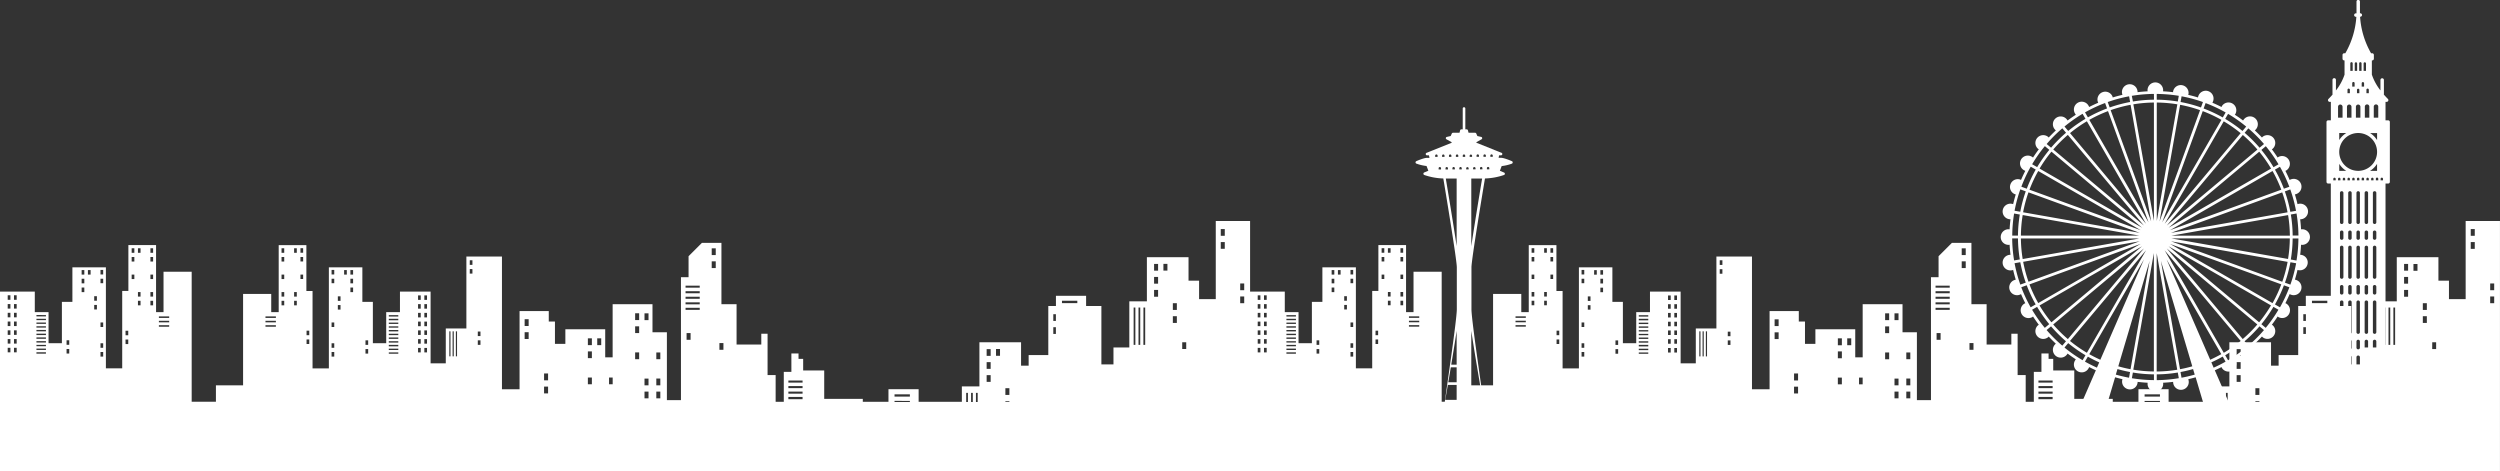 <svg xmlns="http://www.w3.org/2000/svg" viewBox="0 0 1921.07 362.01"><rect x="0" y="0" width="1921.07" height="362.01" fill="#333333" stroke="none"/><defs><style>.cls-1{fill:#fff;}</style></defs><title>buttom-objects</title><g id="Layer_2" data-name="Layer 2"><g id="Home_Page" data-name="Home Page"><g id="objects"><g id="bottom_objects" data-name="bottom objects"><path class="cls-1" d="M1773.22,202.76a6,6,0,0,1-6.94,4.86,5.24,5.24,0,0,1-.8-.22c-.58,2.53-1.26,5-2,7.48a4.83,4.83,0,0,1,.81.21,6,6,0,1,1-4.1,11.26,6.67,6.67,0,0,1-.76-.37q-1.53,3.57-3.28,7a5.89,5.89,0,0,1,.77.35,6,6,0,0,1-6,10.38,7.08,7.08,0,0,1-.71-.51c-1.41,2.16-2.9,4.28-4.45,6.34a5.9,5.9,0,0,1,.73.5,6,6,0,0,1-7.7,9.18,6.45,6.45,0,0,1-.63-.65q-2.64,2.84-5.48,5.48a5.45,5.45,0,0,1,.64.63,6,6,0,1,1-9.68,7c-2.05,1.56-4.17,3-6.33,4.45a6.14,6.14,0,0,1,.5.72,6,6,0,0,1-10.37,6,6.68,6.68,0,0,1-.35-.78q-2.55,1.31-5.16,2.47l10.81,24.86a1.09,1.09,0,0,1-.09,1,1.07,1.07,0,0,1-.9.49H1694.2a1.08,1.08,0,0,1-1-.77l-6-20.2q-2.81.81-5.67,1.47a5.24,5.24,0,0,1,.22.8,6,6,0,1,1-11.8,2.08,5.9,5.9,0,0,1-.06-.83q-3.82.46-7.72.67a5.7,5.7,0,0,1,.08.84,6,6,0,0,1-12,0,5.83,5.83,0,0,1,.08-.84c-2.59-.13-5.17-.36-7.71-.67a5.88,5.88,0,0,1-7,5.69,6,6,0,0,1-4.86-6.94,6.71,6.71,0,0,1,.22-.8q-2.87-.66-5.67-1.47l-6,20.2a1.08,1.08,0,0,1-1,.77H1600.7a1.07,1.07,0,0,1-.91-.49,1.09,1.09,0,0,1-.09-1l10.81-24.86q-2.61-1.17-5.15-2.47a6.78,6.78,0,0,1-.36.78,6,6,0,1,1-10.37-6,6.21,6.21,0,0,1,.51-.72q-3.26-2.12-6.34-4.45a5.9,5.9,0,0,1-.5.73,6,6,0,1,1-9.18-7.7,7.6,7.6,0,0,1,.64-.63q-2.84-2.64-5.48-5.48a4.82,4.82,0,0,1-.63.65,6,6,0,0,1-7.7-9.18,5.9,5.9,0,0,1,.73-.5c-1.55-2.06-3-4.18-4.45-6.34a5.35,5.35,0,0,1-.71.51,6,6,0,0,1-6-10.38,5.89,5.89,0,0,1,.77-.35q-1.75-3.45-3.28-7a6,6,0,1,1-4.85-10.89,4.49,4.49,0,0,1,.8-.21c-.75-2.46-1.43-4.95-2-7.48a5.24,5.24,0,0,1-.8.22,6,6,0,1,1-1.24-11.86q-.47-3.82-.68-7.72a5.56,5.56,0,0,1-.83.08,6,6,0,1,1,0-12,5.57,5.57,0,0,1,.83.07q.21-3.89.68-7.71a6,6,0,1,1,1.24-11.86,6.69,6.69,0,0,1,.8.21c.58-2.52,1.26-5,2-7.47a7.23,7.23,0,0,1-.8-.21,6,6,0,0,1,4.09-11.26,5.91,5.91,0,0,1,.76.36c1-2.38,2.11-4.72,3.29-7a4.58,4.58,0,0,1-.78-.36,6,6,0,1,1,6-10.37,5.35,5.35,0,0,1,.71.51q2.13-3.26,4.45-6.34a5.9,5.9,0,0,1-.73-.5,6,6,0,0,1,7.7-9.18,5.42,5.42,0,0,1,.63.64c1.77-1.89,3.59-3.71,5.48-5.47a7.6,7.6,0,0,1-.64-.63,6,6,0,1,1,9.18-7.7,5.79,5.79,0,0,1,.5.72q3.09-2.32,6.34-4.44a6.21,6.21,0,0,1-.51-.72,6,6,0,1,1,10.37-6,5,5,0,0,1,.36.78c2.29-1.18,4.63-2.27,7-3.29a5.91,5.91,0,0,1-.36-.76,6,6,0,0,1,11.26-4.09,7.23,7.23,0,0,1,.21.8q3.69-1.12,7.47-2a7.1,7.1,0,0,1-.22-.79,6,6,0,1,1,11.8-2.08,5.81,5.81,0,0,1,.07.83c2.54-.31,5.12-.54,7.71-.67a5.83,5.83,0,0,1-.08-.84,6,6,0,0,1,12,0,5.83,5.83,0,0,1-.08.84c2.6.13,5.17.36,7.71.67a5.81,5.81,0,0,1,.07-.83,6,6,0,0,1,11.8,2.08,7.1,7.1,0,0,1-.22.79c2.52.59,5,1.26,7.48,2a4.49,4.49,0,0,1,.21-.8,6,6,0,1,1,11.25,4.09,6.76,6.76,0,0,1-.36.77q3.57,1.52,7,3.28a7.83,7.83,0,0,1,.36-.78,6,6,0,0,1,10.37,6,6.21,6.21,0,0,1-.51.72q3.26,2.11,6.34,4.44a5,5,0,0,1,.51-.72,6,6,0,1,1,9.17,7.7,5.45,5.45,0,0,1-.64.63q2.83,2.64,5.48,5.47a6.33,6.33,0,0,1,.63-.64,6,6,0,0,1,7.7,9.18,5.9,5.9,0,0,1-.73.5c1.55,2.06,3,4.17,4.45,6.34a6.09,6.09,0,0,1,.71-.51,6,6,0,0,1,6,10.37,4.87,4.87,0,0,1-.77.36q1.75,3.43,3.28,7a5.91,5.91,0,0,1,.76-.36,6,6,0,1,1,4.1,11.26,8,8,0,0,1-.81.21c.75,2.46,1.43,5,2,7.47a6.69,6.69,0,0,1,.8-.21,6,6,0,1,1,1.24,11.86q.46,3.83.68,7.71a5.69,5.69,0,0,1,.83-.07,6,6,0,1,1,0,12,5.69,5.69,0,0,1-.83-.08q-.21,3.9-.68,7.72a5.88,5.88,0,0,1,5.7,7ZM1726,267l-2.85-3.4A106.3,106.3,0,0,1,1709.9,273l2.22,3.84A110,110,0,0,0,1726,267ZM1721.8,262l-58.45-69.66,45.47,78.76A104.91,104.91,0,0,0,1721.8,262Zm-47.55,28.64-.77-4.37a105.11,105.11,0,0,1-16.18,1.4v4.45A110,110,0,0,0,1674.25,290.61Zm-19.11,1.48v-4.45a105.33,105.33,0,0,1-16.18-1.4l-.77,4.37A110,110,0,0,0,1655.14,292.09Zm-54.82-15.3,2.22-3.84a106.19,106.19,0,0,1-13.28-9.32l-2.86,3.4A110,110,0,0,0,1600.32,276.79Zm3.3-5.72,45.47-78.76L1590.65,262A104.05,104.05,0,0,0,1603.62,271.07Zm162.55-87.85h-4.44a106.35,106.35,0,0,1-1.4,16.17l4.37.77A108.75,108.75,0,0,0,1766.17,183.22Zm-8.35-20.1a101.93,101.93,0,0,0-4.11-15.32l-85.49,31.12Zm-89.22,17.93h91a102.89,102.89,0,0,0-1.37-15.8ZM1753,145.77a103.26,103.26,0,0,0-6.72-14.36l-78.77,45.47Zm-62.42-61.12a101.8,101.8,0,0,0-15.31-4.11l-15.8,89.59Zm-29.08,86.22L1707,92.11a103.8,103.8,0,0,0-14.36-6.72Zm11.63-90.71a104,104,0,0,0-15.8-1.37v91Zm-18-1.37a104,104,0,0,0-15.8,1.37l15.8,89.59Zm-17.93,1.75a101.93,101.93,0,0,0-15.32,4.11L1653,170.14Zm-17.35,4.85a103.26,103.26,0,0,0-14.36,6.72L1651,170.87Zm-61.13,62.41a104.37,104.37,0,0,0-4.11,15.32l89.6,15.8ZM1645,176.88l-78.76-45.47a101,101,0,0,0-6.72,14.36Zm-90.71-11.63a102.89,102.89,0,0,0-1.37,15.8h91Zm-1.37,18a102.89,102.89,0,0,0,1.37,15.8l89.59-15.8Zm1.74,17.93a104.24,104.24,0,0,0,4.11,15.31l85.49-31.11Zm4.85,17.35a102.18,102.18,0,0,0,6.73,14.36L1645,187.38Zm194.24-2a101.8,101.8,0,0,0,4.11-15.31l-89.6-15.8Zm-86.23-29.08,78.77,45.48A103.26,103.26,0,0,0,1753,218.5ZM1758.19,199a102.89,102.89,0,0,0,1.37-15.8h-91Zm8-18a108.75,108.75,0,0,0-1.47-16.94l-4.37.77a106.35,106.35,0,0,1,1.4,16.17ZM1764.33,162a108.9,108.9,0,0,0-4.41-16.43l-4.18,1.52a104.34,104.34,0,0,1,4.21,15.68Zm-5.15-18.46a109.73,109.73,0,0,0-7.21-15.4l-3.85,2.22A104.19,104.19,0,0,1,1755,145Zm-8.3-17.28a110.76,110.76,0,0,0-9.77-13.92l-3.4,2.86a105.15,105.15,0,0,1,9.32,13.28Zm-14.83-9.67L1666.4,175l78.76-45.47A103.19,103.19,0,0,0,1736.05,116.56Zm-1.39-1.66a104.9,104.9,0,0,0-11.21-11.2L1665,173.35Zm-12.87-12.6a103,103,0,0,0-13-9.1L1663.35,172Zm1.4-1.66,2.85-3.4a111.07,111.07,0,0,0-13.92-9.77l-2.22,3.85A107,107,0,0,1,1723.19,100.64Zm-12.94-14.25a108.61,108.61,0,0,0-15.4-7.21l-1.52,4.17a105.32,105.32,0,0,1,14.7,6.88Zm-17.44-8A108.58,108.58,0,0,0,1676.38,74l-.77,4.37a105.22,105.22,0,0,1,15.68,4.21Zm-35.51-6.26v4.45a105.11,105.11,0,0,1,16.18,1.4l.77-4.38A111.26,111.26,0,0,0,1657.3,72.18Zm-2.16,0a111.26,111.26,0,0,0-17,1.47L1639,78a105.33,105.33,0,0,1,16.18-1.4ZM1636.06,74a108.58,108.58,0,0,0-16.43,4.41l1.52,4.17a105.22,105.22,0,0,1,15.68-4.21Zm-18.46,5.15a108.73,108.73,0,0,0-15.41,7.21l2.22,3.84a105.86,105.86,0,0,1,14.7-6.88Zm-31.2,18.06,2.86,3.4a106.19,106.19,0,0,1,13.28-9.32l-2.22-3.85A111.07,111.07,0,0,0,1586.4,97.24Zm4.25,5.06L1649.09,172,1603.62,93.2A103,103,0,0,0,1590.65,102.3Zm-1.66,1.4a104.9,104.9,0,0,0-11.21,11.2l69.66,58.45Zm-12.6,12.86a103.19,103.19,0,0,0-9.11,13L1646.05,175Zm-1.66-1.39-3.4-2.86a110.76,110.76,0,0,0-9.77,13.92l3.85,2.22A106.19,106.19,0,0,1,1574.73,115.17Zm-14.26,12.94a110.87,110.87,0,0,0-7.21,15.4l4.18,1.52a105.32,105.32,0,0,1,6.88-14.7Zm-8,17.43a110.09,110.09,0,0,0-4.41,16.43l4.38.77a104.34,104.34,0,0,1,4.21-15.68Zm-6.25,35.51h4.44a106.35,106.35,0,0,1,1.41-16.17l-4.38-.77A111.24,111.24,0,0,0,1546.27,181.05Zm0,2.17a111.24,111.24,0,0,0,1.47,16.94l4.38-.77a106.35,106.35,0,0,1-1.41-16.17Zm1.84,19.08a110,110,0,0,0,4.41,16.42l4.18-1.51a104.14,104.14,0,0,1-4.21-15.69Zm5.15,18.46a110.87,110.87,0,0,0,7.21,15.4l3.85-2.22a105.32,105.32,0,0,1-6.88-14.7Zm8.3,17.28a110.76,110.76,0,0,0,9.77,13.92l3.4-2.86a105.15,105.15,0,0,1-9.32-13.28Zm14.83,9.67L1646,189.26l-78.76,45.47A103.92,103.92,0,0,0,1576.39,247.71Zm1.39,1.65A104.08,104.08,0,0,0,1589,260.57l58.45-69.65Zm27.72,22.8q4.14,2.34,8.51,4.31l33.57-77.2Zm22.29,9.35q4.62,1.33,9.42,2.22l14.68-83.27Zm11.55,2.6a105.34,105.34,0,0,0,15.8,1.37v-91Zm33.76,0-15.8-89.6v91A105.34,105.34,0,0,0,1673.1,284.11Zm2.14-.38q4.79-.89,9.42-2.22l-24.11-81Zm23.19-7.26q4.36-2,8.52-4.31l-42.09-72.89Zm25-15.9a103.18,103.18,0,0,0,11.21-11.21L1665,190.92Zm12.6-12.86a103.92,103.92,0,0,0,9.11-13l-78.76-45.47Zm1.66,1.39,3.4,2.86a110.76,110.76,0,0,0,9.77-13.92l-3.85-2.22A105.15,105.15,0,0,1,1737.71,249.1ZM1752,236.16a109.73,109.73,0,0,0,7.21-15.4l-4.18-1.52a104.19,104.19,0,0,1-6.88,14.7Zm8-17.44a108.77,108.77,0,0,0,4.41-16.42l-4.38-.78a104.46,104.46,0,0,1-4.21,15.69ZM1727.7,98.64l-2.86,3.4a107.18,107.18,0,0,1,11.48,11.47l3.4-2.85A111.82,111.82,0,0,0,1727.7,98.64Zm-155,12,3.41,2.85A106.17,106.17,0,0,1,1587.6,102l-2.85-3.4A111,111,0,0,0,1572.72,110.66Zm12,155,2.85-3.4a106.17,106.17,0,0,1-11.47-11.47l-3.41,2.85A111,111,0,0,0,1584.75,265.63Zm26.63,16.9,1.77-4.07q-4.49-2-8.74-4.43l-2.22,3.85Q1606.66,280.41,1611.38,282.53Zm14.52,5.32q5,1.42,10.16,2.39l.77-4.37c-3.27-.62-6.5-1.37-9.66-2.28Zm60.64,0-1.27-4.26c-3.16.91-6.38,1.66-9.66,2.28l.77,4.37Q1681.55,289.28,1686.54,287.85Zm14.53-5.32q4.71-2.11,9.18-4.65L1708,274q-4.24,2.42-8.74,4.43Zm38.65-28.92-3.4-2.85a107.18,107.18,0,0,1-11.48,11.47l2.86,3.4A111.82,111.82,0,0,0,1739.72,253.61Z"/><path class="cls-1" d="M1789.1,92.45h2V78.28h-.88a1.33,1.33,0,0,1-1.24-.83,1.35,1.35,0,0,1,.32-1.46s1.34-1.28,3.11-3.32a1.8,1.8,0,0,1-.06-.32V61.5a1.33,1.33,0,1,1,2.65,0v8a40.3,40.3,0,0,0,6.61-12.14V46.44h-.22a1.32,1.32,0,0,1-1.33-1.33V42.24a1.32,1.32,0,0,1,1.33-1.33h.82a64.61,64.61,0,0,0,8.48-28h-.26a1.33,1.33,0,1,1,0-2.65h.37V1.33a1.33,1.33,0,1,1,2.65,0v8.88h.37a1.33,1.33,0,0,1,0,2.65h-.27A64.71,64.71,0,0,0,1822,40.91h.82a1.33,1.33,0,0,1,1.33,1.33v2.87a1.33,1.33,0,0,1-1.33,1.33h-.22V57.33a40.75,40.75,0,0,0,6.6,12.14v-8a1.33,1.33,0,0,1,2.66,0V72.35a1.23,1.23,0,0,1-.07.32c1.77,2,3.08,3.29,3.11,3.32a1.33,1.33,0,0,1-.91,2.29h-.89V92.45h2a1.33,1.33,0,0,1,1.33,1.33v45.94a1.33,1.33,0,0,1-1.33,1.33h-2V295.52a1.32,1.32,0,0,1-1.32,1.32h-39.39a1.32,1.32,0,0,1-1.33-1.32V141.05h-2a1.33,1.33,0,0,1-1.32-1.33V93.78A1.33,1.33,0,0,1,1789.1,92.45Zm40.24,46.11h1.83v-1.22a.92.92,0,0,0-1.83,0Zm-29.26-56.5a1.73,1.73,0,1,0-3.46,0v8.35h3.46Zm-2.55,20.15v5.41a17.25,17.25,0,0,1,5.41-5.41Zm14.54,29.08a14.54,14.54,0,1,0-14.54-14.54A14.56,14.56,0,0,0,1812.07,131.29Zm-.91,6.05v1.22H1813v-1.22a.92.92,0,0,0-1.83,0Zm2.64-46.93V82.06a1.73,1.73,0,0,0-3.46,0v8.35Zm-10.32,0h3.46V82.06a1.73,1.73,0,1,0-3.46,0Zm2.23-21.32a.92.92,0,1,0-1.83,0v2.54h1.83Zm2.17-20.31a.92.92,0,1,0-1.83,0v5.67h1.83ZM1809.35,64a.92.92,0,1,0-1.83,0v2.55h1.83Zm1.94-15.22a.92.92,0,0,0-1.84,0v5.67h1.84Zm.78,19.39a.92.92,0,0,0-.91.92v2.54H1813V69.09A.92.92,0,0,0,1812.07,68.17Zm2.62-19.39a.92.92,0,1,0-1.83,0v5.67h1.83Zm.1,15.22v2.55h1.84V64a.92.92,0,0,0-1.84,0Zm3.31-15.22a.92.92,0,1,0-1.84,0v5.67h1.84Zm2.16,20.31a.92.92,0,1,0-1.83,0v2.54h1.83Zm.4,13a1.73,1.73,0,1,0-3.45,0v8.35h3.45Zm.55,20.15a17.25,17.25,0,0,1,5.41,5.41v-5.41Zm6.31-20.15a1.73,1.73,0,1,0-3.45,0v8.35h3.45Zm0,55.28a.92.92,0,0,0-1.84,0v1.22h1.84Zm-4.13,149.48a1.33,1.33,0,1,0,2.65,0V274.4a1.33,1.33,0,0,0-2.65,0Zm0-19.84a1.33,1.33,0,1,0,2.65,0V262.5a1.33,1.33,0,1,0-2.65,0Zm0-11.9a1.33,1.33,0,1,0,2.65,0V232.31a1.33,1.33,0,1,0-2.65,0Zm0-30.19a1.33,1.33,0,1,0,2.65,0v-4.48a1.33,1.33,0,1,0-2.65,0Zm0-11.9a1.33,1.33,0,0,0,2.65,0V190.22a1.33,1.33,0,1,0-2.65,0Zm0-30.19a1.33,1.33,0,1,0,2.65,0v-4.49a1.33,1.33,0,0,0-2.65,0Zm0-11.9a1.33,1.33,0,0,0,2.65,0V148.12a1.33,1.33,0,0,0-2.65,0Zm-1.34-32.34h1.83v-1.22a.92.92,0,0,0-1.83,0Zm4.55-7.27v-5.41a17.25,17.25,0,0,1-5.41,5.41Zm-6.36,6.05a.92.92,0,0,0-1.83,0v1.22h1.83Zm-3.18,149.48a1.33,1.33,0,1,0,2.65,0V274.4a1.33,1.33,0,0,0-2.65,0Zm0-19.84a1.33,1.33,0,1,0,2.65,0V262.5a1.33,1.33,0,1,0-2.65,0Zm0-11.9a1.33,1.33,0,1,0,2.65,0V232.31a1.33,1.33,0,1,0-2.65,0Zm0-30.19a1.33,1.33,0,1,0,2.65,0v-4.48a1.33,1.33,0,1,0-2.65,0Zm0-11.9a1.33,1.33,0,0,0,2.65,0V190.22a1.33,1.33,0,1,0-2.65,0Zm0-30.19a1.33,1.33,0,1,0,2.65,0v-4.49a1.33,1.33,0,0,0-2.65,0Zm0-11.9a1.33,1.33,0,0,0,2.65,0V148.12a1.33,1.33,0,0,0-2.65,0Zm-2.29-32.34h1.84v-1.22a.92.92,0,0,0-1.84,0Zm-4,148.26a1.33,1.33,0,1,0,2.65,0V274.4a1.33,1.33,0,0,0-2.65,0Zm0-19.84a1.33,1.33,0,1,0,2.65,0V262.5a1.33,1.33,0,1,0-2.65,0Zm0-11.9a1.33,1.33,0,1,0,2.65,0V232.31a1.33,1.33,0,1,0-2.65,0Zm0-30.19a1.33,1.33,0,1,0,2.65,0v-4.48a1.33,1.33,0,1,0-2.65,0Zm0-11.9a1.33,1.33,0,0,0,2.65,0V190.22a1.33,1.33,0,1,0-2.65,0Zm0-30.19a1.33,1.33,0,1,0,2.65,0v-4.49a1.33,1.33,0,0,0-2.65,0Zm0-11.9a1.33,1.33,0,0,0,2.65,0V148.12a1.33,1.33,0,0,0-2.65,0Zm-3.23-32.34h1.83v-1.22a.92.92,0,0,0-1.83,0Zm-3.1,148.26a1.33,1.33,0,1,0,2.65,0V274.4a1.33,1.33,0,0,0-2.65,0Zm0-19.84a1.33,1.33,0,1,0,2.65,0V262.5a1.33,1.33,0,1,0-2.65,0Zm0-11.9a1.33,1.33,0,1,0,2.65,0V232.31a1.33,1.33,0,1,0-2.65,0Zm0-30.19a1.33,1.33,0,1,0,2.65,0v-4.48a1.33,1.33,0,1,0-2.65,0Zm0-11.9a1.33,1.33,0,0,0,2.65,0V190.22a1.33,1.33,0,1,0-2.65,0Zm0-30.19a1.33,1.33,0,1,0,2.65,0v-4.49a1.33,1.33,0,0,0-2.65,0Zm0-11.9a1.33,1.33,0,0,0,2.65,0V148.12a1.33,1.33,0,0,0-2.65,0Zm-.54-32.34h1.83v-1.22a.92.92,0,0,0-1.83,0Zm-6.35-12.68v5.41h5.41A17.15,17.15,0,0,1,1797.53,125.88Zm4.55,11.46a.92.92,0,0,0-1.83,0v1.22h1.83Zm-4,149.48a1.33,1.33,0,1,0,2.65,0V274.4a1.33,1.33,0,0,0-2.65,0Zm0-19.84a1.33,1.33,0,1,0,2.65,0V262.5a1.33,1.33,0,1,0-2.65,0Zm0-11.9a1.33,1.33,0,1,0,2.65,0V232.31a1.33,1.33,0,1,0-2.65,0Zm0-30.19a1.33,1.33,0,1,0,2.65,0v-4.48a1.33,1.33,0,1,0-2.65,0Zm0-11.9a1.33,1.33,0,0,0,2.65,0V190.22a1.33,1.33,0,1,0-2.65,0Zm0-30.19a1.33,1.33,0,1,0,2.65,0v-4.49a1.33,1.33,0,0,0-2.65,0Zm0-11.9a1.33,1.33,0,0,0,2.65,0V148.12a1.33,1.33,0,0,0-2.65,0Zm-1.48-32.34h1.83v-1.22a.92.92,0,0,0-1.83,0Zm-3.64,0h1.83v-1.22a.92.92,0,0,0-1.83,0Z"/><path class="cls-1" d="M960.53,224.08h26.74v15.75h10.57v23.89h10.25V231.94h8.07V205.4h25.74v77.65h12.54v-59.5h4.75V188.33h21.26v51.5h5.74v-31h21.64v99.85h18.63V296.09h20.86V225.87H1169v14h5.74v-51.5H1196v35.22h4.74v59.5h12.54V205.4H1239v26.54h8.07v31.78h10.25V239.83h10.57V224.08h23.55v55.09h11.66V252.42h15.83V197.13h27.34v102h13.53V239.05h22.45v8H1387v17.21h8V253h30.62v21.57h5.71V233.77h30.62v21.57H1473v52.12h10.81V213h5.84V196.88l10.25-10.25h15v47.14h11.67v31h19v-8.3h4.83v31.73h6.2v20.55h6.25v-23h5.85V271.59h5.49v4.15h3.56v8.91h16.18V306.5h29.58v2.23h19.73v-9.67h23.18v9.67h33.21V296.92h13.49V263h32V281h5.83v-8.16H1766V235.15h5.86v-7.84h23.19v7.84h11.75V280h9.27V267h12.19V231.57h13.49V197.63h32v18.05h8.1v14.16h12.83v-60h26.37V362H960.53V224.08Zm953,8.93h3.08v-5.2h-3.08Zm0-10h3.08v-5.19h-3.08Zm-14.94-31.8h3.09V186h-3.09Zm0-10h3.09V176h-3.09Zm-29.62,87H1872v-5.19H1869Zm-7.2-20.05h3.09v-5.2h-3.09Zm0-10h3.09v-5.19h-3.09Zm-7.2-30.08h3.09v-5.2h-3.09ZM1847.37,228h3.08V222.8h-3.08Zm0-10h3.08v-5.19h-3.08Zm0-10h3.08v-5.2h-3.08Zm-8.23,57h1.34V236.34h-1.34Zm-3.75,0h1.34V236.34h-1.34Zm-3.75,0H1833V236.34h-1.34Zm-55.06-32.08h11.79V231.1h-11.79Zm-6.66,23.69h2v-5.19h-2Zm0-10h2v-5.19h-2Zm-36.82,62.23h3.08v-.53h-3.08Zm0-5.36h3.08v-5.2h-3.08Zm-7.2-30.09H1729v-5.19h-3.08Zm-7.2,20.06h3.08v-5.19h-3.08Zm0-10h3.08v-5.19h-3.08Zm0-10h3.08v-5.19h-3.08Zm-8.23,35.45h1.35v-7h-1.35Zm-3.75,0h1.35v-7h-1.35Zm-3.75,0h1.35v-7H1703Zm-55,0h11.79v-.84h-11.79Zm0-4.14h11.79v-1.74h-11.79Zm-81.57,2h10.89V305h-10.89Zm0-4.26h10.89v-1.58h-10.89Zm0-4.26h10.89v-1.58h-10.89Zm0-4.26h10.89v-1.59h-10.89Zm-53-25.2h3.08v-5.19h-3.08ZM1507.43,206h3.09v-5.19h-3.09Zm0-10h3.09V190.8h-3.09Zm-19.3,65.12h3.08v-5.19h-3.08Zm-.8-23h10.89v-1.58h-10.89Zm0-4.26h10.89V232.3h-10.89Zm0-4.26h10.89V228h-10.89Zm0-4.27h10.89v-1.58h-10.89Zm0-4.26h10.89v-1.58h-10.89Zm-22.47,85h3.08V300.9h-3.08Zm0-10h3.08v-5.19h-3.08Zm0-20.05h3.08v-5.19h-3.08Zm-9.07,30.08h3.09V300.9h-3.09Zm0-10h3.09v-5.19h-3.09Zm0-50.13h3.09v-5.2h-3.09Zm-7.2,30.08h3.09v-5.19h-3.09Zm0-20.06h3.09v-5.19h-3.09Zm0-10h3.09v-5.2h-3.09Zm-20.06,49.35h2.79v-5.19h-2.79Zm-9.07-30.08h3.09V260h-3.09Zm-7.2,30.08h3.09v-5.19h-3.09Zm0-20.06h3.09V270h-3.09Zm0-10h3.09V260h-3.09Zm-33.66,37.06h3.09v-5.2h-3.09Zm0-10h3.09V287h-3.09Zm-14.93-31.8h3.08v-5.19h-3.08Zm0-10h3.08v-5.19h-3.08Zm-36,14.51h2.07v-3.49h-2.07Zm0-6.73h2.07v-3.49h-2.07Zm-6.18-48h2.06v-3.48h-2.06Zm0-6.73h2.06V200h-2.06Zm-10.66,70.28h.9V254.61h-.9Zm-2.52,0h.9V254.61h-.9Zm-2.51,0h.9V254.61h-.9Zm-19.21-3h2.07v-3.48h-2.07Zm0-6.73h2.07v-3.48h-2.07Zm0-6.73h2.07v-3.48h-2.07Zm0-6.72h2.07v-3.49h-2.07Zm0-6.73h2.07v-3.49h-2.07Zm0-6.73h2.07v-3.48h-2.07Zm0-6.73h2.07v-3.48h-2.07Zm-4.83,40.37h2.07v-3.48h-2.07Zm0-6.73h2.07v-3.48h-2.07Zm0-6.73h2.07v-3.48h-2.07Zm0-6.72h2.07v-3.49h-2.07Zm0-6.73h2.07v-3.49h-2.07Zm0-6.73h2.07v-3.48h-2.07Zm0-6.73h2.07v-3.48h-2.07Zm-22.47,41.38h7.3v-1.06h-7.3Zm0-2.86h7.3v-1.06h-7.3Zm0-2.86h7.3V265h-7.3Zm0-2.86h7.3v-1.06h-7.3Zm0-2.86h7.3v-1.06h-7.3Zm0-2.86h7.3v-1.06h-7.3Zm0-2.86h7.3v-1.06h-7.3Zm0-2.86h7.3v-1.06h-7.3Zm0-2.86h7.3v-1.06h-7.3Zm0-2.86h7.3V245h-7.3Zm0-2.86h7.3v-1.06h-7.3Zm-17.92,28.51h2.07v-3.49h-2.07Zm0-6.73h2.07v-3.49h-2.07Zm-11.59-40.54h2.07v-3.49h-2.07Zm0-6.73h2.07V214.2h-2.07Zm0-6.73h2.07v-3.48h-2.07Zm-4.83,0h2.07v-3.48H1225Zm-4.83,26.91h2.07v-3.48h-2.07Zm0-6.72h2.07v-3.49h-2.07ZM1215.32,274h2.07v-3.49h-2.07Zm0-6.73h2.07V263.8h-2.07Zm0-16h2.07v-3.48h-2.07Zm0-33.64h2.07V214.2h-2.07Zm0-6.73h2.07v-3.48h-2.07Zm-19.21,53.42h2.06v-3.48h-2.06Zm0-6.72h2.06v-3.49h-2.06Zm-4.7-43.2h2.07V211h-2.07Zm0-13.46h2.07v-3.48h-2.07Zm0-6.73h2.07v-3.48h-2.07Zm-4.83,40.37h2.07v-3.48h-2.07Zm0-6.73h2.07v-3.48h-2.07Zm0-33.64h2.07v-3.48h-2.07Zm-9.66,40.37H1179v-3.48h-2.07Zm0-6.73H1179v-3.48h-2.07Zm0-13.45H1179V211h-2.07Zm0-13.46H1179v-3.48h-2.07Zm0-6.73H1179v-3.48h-2.07Zm-12.35,56.8h7.91v-1.17h-7.91Zm0-3.38h7.91v-1.17h-7.91Zm0-3.38h7.91v-1.17h-7.91Zm-81.9,6.76h7.91v-1.17h-7.91Zm0-3.38h7.91v-1.17h-7.91Zm0-3.38h7.91v-1.17h-7.91Zm-6.51-9.67h2.07v-3.48h-2.07Zm0-6.73h2.07v-3.48h-2.07Zm0-13.45h2.07V211h-2.07Zm0-13.46h2.07v-3.48h-2.07Zm0-6.73h2.07v-3.48h-2.07Zm-9.66,40.37h2.07v-3.48h-2.07Zm0-6.73h2.07v-3.48h-2.07Zm0-33.64h2.07v-3.48h-2.07Zm-4.83,20.19h2.07V211h-2.07Zm0-13.46h2.07v-3.48h-2.07Zm0-6.73h2.07v-3.48h-2.07Zm-4.7,70.11H1059v-3.48H1057Zm0-6.72H1059v-3.49H1057ZM1037.76,274h2.07v-3.49h-2.07Zm0-6.73h2.07V263.8h-2.07Zm0-16h2.07v-3.48h-2.07Zm0-33.64h2.07V214.2h-2.07Zm0-6.73h2.07v-3.48h-2.07Zm-4.83,26.91H1035v-3.48h-2.07Zm0-6.72H1035v-3.49h-2.07ZM1028.1,211h2.06v-3.48h-2.06Zm-4.83,13.46h2.06v-3.49h-2.06Zm0-6.73h2.06V214.2h-2.06Zm0-6.73h2.06v-3.48h-2.06Zm-11.59,60.73h2.07v-3.49h-2.07Zm0-6.73h2.07v-3.49h-2.07Zm-23.16,6.82h7.31v-1.06h-7.31Zm0-2.86h7.31v-1.06h-7.31Zm0-2.86h7.31V265h-7.31Zm0-2.86h7.31v-1.06h-7.31Zm0-2.86h7.31v-1.06h-7.31Zm0-2.86h7.31v-1.06h-7.31Zm0-2.86h7.31v-1.06h-7.31Zm0-2.86h7.31v-1.06h-7.31Zm0-2.86h7.31v-1.06h-7.31Zm0-2.86h7.31V245h-7.31Zm0-2.86h7.31v-1.06h-7.31Zm-17.23,27.59h2.07v-3.48h-2.07Zm0-6.73h2.07v-3.48h-2.07Zm0-6.73h2.07v-3.48h-2.07Zm0-6.72h2.07v-3.49h-2.07Zm0-6.73h2.07v-3.49h-2.07Zm0-6.73h2.07v-3.48h-2.07Zm0-6.73h2.07v-3.48h-2.07Zm-4.83,40.37h2.07v-3.48h-2.07Zm0-6.73h2.07v-3.48h-2.07Zm0-6.73h2.07v-3.48h-2.07Zm0-6.72h2.07v-3.49h-2.07Zm0-6.73h2.07v-3.49h-2.07Zm0-6.73h2.07v-3.48h-2.07Zm0-6.73h2.07v-3.48h-2.07Z"/><path class="cls-1" d="M0,224.08H26.74v15.75H37.31v23.89H47.56V231.94h8.07V205.4H81.37v77.65H93.91v-59.5h4.74V188.33h21.27v51.5h5.74v-31h21.63v99.85h18.63V296.09h20.87V225.87h21.63v14h5.74v-51.5h21.27v35.22h4.74v59.5h12.54V205.4h25.74v26.54h8.07v31.78h10.25V239.83h10.57V224.08h23.54v55.09h11.67V252.42h15.83V197.13h27.34v102h13.53V239.05h22.44v8h4.75v17.21h8V253h30.62v21.57h5.71V233.77h30.62v21.57h11.07v52.12h10.81V213h5.84V196.88l10.26-10.25h15v47.14H566v31h19v-8.3h4.82v31.73h6.2v20.55h6.26v-23h5.84V271.59h5.49v4.15h3.56v8.91h16.18V306.5H663v2.23h19.72v-9.67h23.18v9.67h33.22V296.92h13.49V263h32V281h5.83v-8.16h15.1V235.15h5.87v-7.84h23.18v7.84h11.75V280h9.28V267h12.18V231.57h13.5V197.63h32v18.05h8.11v14.16h12.82v-60h26.37V362H0V224.08ZM953,233h3.09v-5.2H953Zm0-10h3.09v-5.19H953Zm-14.93-31.8h3.08V186h-3.08Zm0-10h3.08V176h-3.08Zm-29.62,87h3.08v-5.19h-3.08Zm-7.2-20.05h3.08v-5.2h-3.08Zm0-10h3.08v-5.19h-3.08ZM894,207.94h3.08v-5.2H894ZM886.83,228h3.08V222.8h-3.08Zm0-10h3.08v-5.19h-3.08Zm0-10h3.08v-5.2h-3.08Zm-8.22,57H880V236.34h-1.34Zm-3.75,0h1.34V236.34h-1.34Zm-3.75,0h1.34V236.34h-1.34Zm-55.06-32.08h11.79V231.1H816.05Zm-6.67,23.69h2v-5.19h-2Zm0-10h2v-5.19h-2Zm-36.82,62.23h3.08v-.53h-3.08Zm0-5.36h3.08v-5.2h-3.08Zm-7.2-30.09h3.08v-5.19h-3.08Zm-7.2,20.06h3.09v-5.19h-3.09Zm0-10h3.09v-5.19h-3.09Zm0-10h3.09v-5.19h-3.09Zm-8.22,35.45h1.34v-7h-1.34Zm-3.75,0h1.34v-7h-1.34Zm-3.75,0h1.34v-7h-1.34Zm-55.06,0h11.79v-.84H687.38Zm0-4.14h11.79v-1.74H687.38Zm-81.57,2h10.9V305h-10.9Zm0-4.26h10.9v-1.58h-10.9Zm0-4.26h10.9v-1.58h-10.9Zm0-4.26h10.9v-1.59h-10.9Zm-53-25.2h3.09v-5.19h-3.09ZM546.9,206H550v-5.19H546.9Zm0-10H550V190.8H546.9Zm-19.31,65.12h3.09v-5.19h-3.09Zm-.79-23h10.89v-1.58H526.8Zm0-4.26h10.89V232.3H526.8Zm0-4.26h10.89V228H526.8Zm0-4.27h10.89v-1.58H526.8Zm0-4.26h10.89v-1.58H526.8Zm-22.47,85h3.08V300.9h-3.08Zm0-10h3.08v-5.19h-3.08Zm0-20.05h3.08v-5.19h-3.08Zm-9.07,30.08h3.08V300.9h-3.08Zm0-10h3.08v-5.19h-3.08Zm0-50.13h3.08v-5.2h-3.08ZM488.06,276h3.08v-5.19h-3.08Zm0-20.06h3.08v-5.19h-3.08Zm0-10h3.08v-5.2h-3.08ZM468,295.28h2.8v-5.19H468Zm-9.06-30.08H462V260h-3.08Zm-7.2,30.08h3.08v-5.19h-3.08Zm0-20.06h3.08V270h-3.08Zm0-10h3.08V260h-3.08Zm-33.66,37.06h3.08v-5.2h-3.08Zm0-10h3.08V287h-3.08Zm-14.93-31.8h3.08v-5.19h-3.08Zm0-10h3.08v-5.19h-3.08Zm-36,14.51h2.06v-3.49h-2.06Zm0-6.73h2.06v-3.49h-2.06Zm-6.19-48h2.07v-3.48H361Zm0-6.73h2.07V200H361Zm-10.66,70.28h.9V254.61h-.9Zm-2.51,0h.9V254.61h-.9Zm-2.52,0h.9V254.61h-.9Zm-19.2-3h2.06v-3.48h-2.06Zm0-6.73h2.06v-3.48h-2.06Zm0-6.73h2.06v-3.48h-2.06Zm0-6.72h2.06v-3.49h-2.06Zm0-6.73h2.06v-3.49h-2.06Zm0-6.73h2.06v-3.48h-2.06Zm0-6.73h2.06v-3.48h-2.06Zm-4.83,40.37h2.06v-3.48h-2.06Zm0-6.73h2.06v-3.48h-2.06Zm0-6.73h2.06v-3.48h-2.06Zm0-6.72h2.06v-3.49h-2.06Zm0-6.73h2.06v-3.49h-2.06Zm0-6.73h2.06v-3.48h-2.06Zm0-6.73h2.06v-3.48h-2.06Zm-22.48,41.38h7.31v-1.06h-7.31Zm0-2.86h7.31v-1.06h-7.31Zm0-2.86h7.31V265h-7.31Zm0-2.86h7.31v-1.06h-7.31Zm0-2.86h7.31v-1.06h-7.31Zm0-2.86h7.31v-1.06h-7.31Zm0-2.86h7.31v-1.06h-7.31Zm0-2.86h7.31v-1.06h-7.31Zm0-2.86h7.31v-1.06h-7.31Zm0-2.86h7.31V245h-7.31Zm0-2.86h7.31v-1.06h-7.31Zm-17.92,28.51h2.07v-3.49h-2.07Zm0-6.73h2.07v-3.49h-2.07Zm-11.58-40.54h2.07v-3.49h-2.07Zm0-6.73h2.07V214.2h-2.07Zm0-6.73h2.07v-3.48h-2.07Zm-4.83,0h2.07v-3.48h-2.07Zm-4.83,26.91h2.07v-3.48h-2.07Zm0-6.72h2.07v-3.49h-2.07ZM254.79,274h2.06v-3.49h-2.06Zm0-6.73h2.06V263.8h-2.06Zm0-16h2.06v-3.48h-2.06Zm0-33.64h2.06V214.2h-2.06Zm0-6.73h2.06v-3.48h-2.06Zm-19.22,53.42h2.07v-3.48h-2.07Zm0-6.72h2.07v-3.49h-2.07Zm-4.69-43.2h2.06V211h-2.06Zm0-13.46h2.06v-3.48h-2.06Zm0-6.73h2.06v-3.48h-2.06ZM226,234.63h2.07v-3.48H226Zm0-6.73h2.07v-3.48H226Zm0-33.64h2.07v-3.48H226Zm-9.66,40.37h2.07v-3.48h-2.07Zm0-6.73h2.07v-3.48h-2.07Zm0-13.45h2.07V211h-2.07Zm0-13.46h2.07v-3.48h-2.07Zm0-6.73h2.07v-3.48h-2.07ZM204,251.06H212v-1.17H204Zm0-3.38H212v-1.17H204Zm0-3.38H212v-1.17H204Zm-81.91,6.76H130v-1.17h-7.91Zm0-3.38H130v-1.17h-7.91Zm0-3.38H130v-1.17h-7.91Zm-6.5-9.67h2.06v-3.48h-2.06Zm0-6.73h2.06v-3.48h-2.06Zm0-13.45h2.06V211h-2.06Zm0-13.46h2.06v-3.48h-2.06Zm0-6.73h2.06v-3.48h-2.06ZM106,234.63H108v-3.48H106Zm0-6.73H108v-3.48H106Zm0-33.64H108v-3.48H106Zm-4.83,20.19h2.07V211h-2.07Zm0-13.46h2.07v-3.48h-2.07Zm0-6.73h2.07v-3.48h-2.07Zm-4.69,70.11h2.07v-3.48H96.44Zm0-6.72h2.07v-3.49H96.44ZM77.22,274h2.07v-3.49H77.22Zm0-6.73h2.07V263.8H77.22Zm0-16h2.07v-3.48H77.22Zm0-33.64h2.07V214.2H77.22Zm0-6.73h2.07v-3.48H77.22Zm-4.83,26.91h2.07v-3.48H72.39Zm0-6.72h2.07v-3.49H72.39ZM67.56,211h2.07v-3.48H67.56Zm-4.83,13.46H64.8v-3.49H62.73Zm0-6.73H64.8V214.2H62.73Zm0-6.73H64.8v-3.48H62.73ZM51.15,271.68h2.06v-3.49H51.15Zm0-6.73h2.06v-3.49H51.15ZM28,271.77H35.3v-1.06H28Zm0-2.86H35.3v-1.06H28Zm0-2.86H35.3V265H28Zm0-2.86H35.3v-1.06H28Zm0-2.86H35.3v-1.06H28Zm0-2.86H35.3v-1.06H28Zm0-2.86H35.3v-1.06H28Zm0-2.86H35.3v-1.06H28Zm0-2.86H35.3v-1.06H28ZM28,246H35.3V245H28Zm0-2.86H35.3v-1.06H28ZM10.75,270.76h2.07v-3.48H10.75Zm0-6.73h2.07v-3.48H10.75Zm0-6.73h2.07v-3.48H10.75Zm0-6.72h2.07v-3.49H10.75Zm0-6.73h2.07v-3.49H10.75Zm0-6.73h2.07v-3.48H10.75Zm0-6.73h2.07v-3.48H10.75ZM5.92,270.76H8v-3.48H5.92Zm0-6.73H8v-3.48H5.92Zm0-6.73H8v-3.48H5.92Zm0-6.72H8v-3.49H5.92Zm0-6.73H8v-3.49H5.92Zm0-6.73H8v-3.48H5.92Zm0-6.73H8v-3.48H5.92Z"/><path class="cls-1" d="M1088.21,123.88c.61-.27,6-2.59,8.3-2.59h1.93l-.39-1.92h-1.27a1,1,0,0,1-.38-2l18.9-7.57a.33.33,0,0,0,.21-.31.33.33,0,0,0-.17-.3l-3.78-2.11a1,1,0,0,1,.26-1.88l2.93-.67.85-1.91a1,1,0,0,1,.93-.6h5l.47-1.87a1,1,0,0,1,1-.77h1v-16a1,1,0,0,1,2,0v16h1a1,1,0,0,1,1,.77l.47,1.87h5a1,1,0,0,1,.93.6l.85,1.91,2.93.67a1,1,0,0,1,.78.85,1.05,1.05,0,0,1-.51,1l-3.79,2.11a.35.35,0,0,0-.17.3.33.33,0,0,0,.21.31l18.9,7.57a1,1,0,0,1-.37,2h-1.28l-.38,1.92h1.92c2.25,0,7.69,2.32,8.3,2.59a1,1,0,0,1,.61,1,1,1,0,0,1-.66.92,33.38,33.38,0,0,1-7.81,1.84l-1.38,3.63,3.18,1.34a1,1,0,0,1,0,1.88,49.14,49.14,0,0,1-14.64,2.68c-1.24,7.43-10.38,62.28-10.38,68.3v32.2c0,10,12.39,90.68,9.09,71.61h-29.43c-3.3,19.07,9.09-61.57,9.09-71.61v-32.2c0-6-9.13-60.87-10.38-68.3a49.14,49.14,0,0,1-14.64-2.68,1,1,0,0,1-.65-.93,1,1,0,0,1,.62-1l3.17-1.34-1.38-3.63a33.38,33.38,0,0,1-7.81-1.84,1,1,0,0,1,0-1.88Zm42.37,183.33h8.74c-3.13-18.08-6.61-38.72-8.74-53Zm3.26-178a.94.94,0,0,0-1.87,0v.93h1.87Zm2.64-9.66a.93.93,0,0,0-1.86,0v.93h1.86Zm8.74.93h1.86v-.93a.93.93,0,1,0-1.86,0Zm-2.65,9.66h1.86v-.93a.93.93,0,0,0-1.86,0Zm-2.65-9.66h1.86v-.93a.93.93,0,0,0-1.86,0Zm-.79,8.73a.93.93,0,0,0-1.86,0v.93h1.86Zm-8.55,60c2.71-18.32,7.29-45.82,8.32-52h-8.32Zm-1.26-68.68h1.87v-.93a.94.94,0,0,0-1.87,0Zm-2.65,9.66h1.87v-.93a.94.94,0,0,0-1.87,0Zm-2.64-9.66h1.86v-.93a.93.93,0,0,0-1.86,0Zm-8.74-.93a.93.93,0,0,0-1.86,0v.93h1.86Zm2.65,9.66a.93.93,0,0,0-1.86,0v.93h1.86Zm3.44.93h1.86v-.93a.93.93,0,0,0-1.86,0Zm-10.79,177.08h8.74v-11.5h-6.76C1111.91,299.6,1111.24,303.46,1110.59,307.21Zm2.32-13.52h6.42v-11.5h-4.48C1114.22,286,1113.57,289.84,1112.91,293.69Zm2.28-13.53h4.14V254.24C1118.23,261.59,1116.77,270.64,1115.19,280.16Zm5.4-159.69v-.93a.93.93,0,0,0-1.86,0v.93Zm-1.26,68.68v-52H1111C1112,143.33,1116.63,170.83,1119.33,189.15Zm-8.55-59h1.86v-.93a.93.93,0,0,0-1.86,0Zm-2.65-9.66H1110v-.93a.93.93,0,0,0-1.86,0Zm-2.65,9.66h1.86v-.93a.93.93,0,0,0-1.86,0Zm-2.65-9.66h1.86v-.93a.93.93,0,0,0-1.86,0Z"/></g></g></g></g></svg>